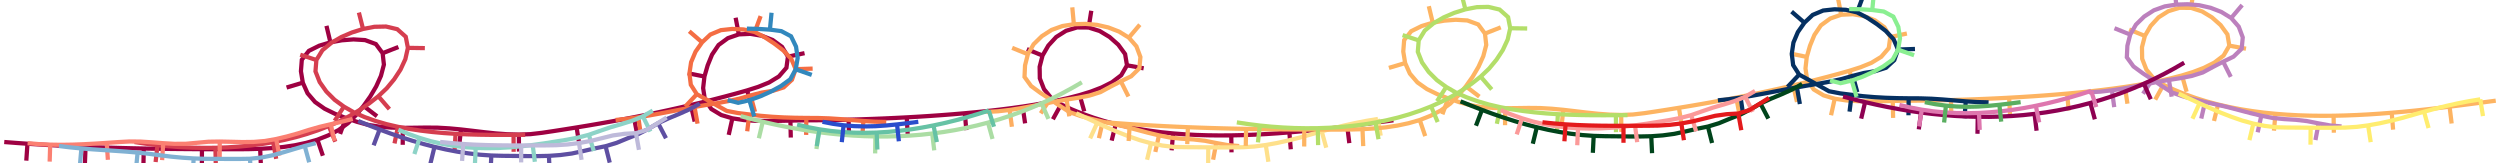 <svg viewBox = '-294.72 -19.238 589.44 38.476' xmlns = 'http://www.w3.org/2000/svg'>
<path stroke-width='1' fill='none' stroke='#9E0142' d='M -293.72 14.245 L -290.984 14.456 L -288.246 14.65 L -285.507 14.829 L -282.768 14.989 L -280.027 15.135 L -277.286 15.266 L -274.544 15.382 L -271.801 15.486 L -269.058 15.576 L -266.315 15.654 L -263.571 15.722 L -260.827 15.778 L -258.083 15.826 L -255.339 15.864 L -252.595 15.894 L -249.85 15.917 L -247.106 15.933 L -244.361 15.944 L -241.617 15.949 L -238.873 15.949 L -236.128 15.926 L -233.385 15.845 L -230.646 15.681 L -227.914 15.418 L -225.2 15.012 L -222.516 14.444 L -219.878 13.693 L -217.327 12.684 L -214.891 11.426 L -212.681 9.812 L -210.75 7.864 L -209.007 5.745 L -207.423 3.506 L -206.028 1.145 L -204.9 -1.353 L -204.204 -4 L -204.505 -6.696 L -206.102 -8.849 L -208.651 -9.785 L -211.385 -9.947 L -214.119 -9.738 L -216.818 -9.255 L -219.442 -8.466 L -221.894 -7.251 L -223.558 -5.154 L -223.769 -2.448 L -223.324 0.251 L -222.213 2.747 L -220.433 4.814 L -218.194 6.39 L -215.733 7.598 L -213.173 8.586 L -210.577 9.476 L -207.931 10.201 L -205.221 10.627 L -202.487 10.846 L -199.743 10.907 L -196.999 10.881 L -194.255 10.841 L -191.511 10.868 L -188.771 11.027 L -186.039 11.283 L -183.313 11.6 L -180.588 11.925 L -177.859 12.215 L -175.122 12.416 L -172.379 12.497 L -169.638 12.389 L -166.913 12.072 L -164.198 11.666 L -161.487 11.244 L -158.777 10.809 L -156.069 10.362 L -153.364 9.898 L -150.662 9.419 L -147.963 8.922 L -145.267 8.407 L -142.575 7.874 L -139.887 7.319 L -137.203 6.744 L -134.524 6.148 L -131.851 5.528 L -129.182 4.887 L -126.52 4.221 L -123.863 3.532 L -121.213 2.821 L -118.571 2.076 L -115.958 1.245 L -113.413 0.217 L -111.074 -1.212 L -109.298 -3.268 L -108.945 -5.889 L -110.337 -8.197 L -112.544 -9.809 L -115.093 -10.801 L -117.792 -11.258 L -120.523 -11.13 L -123.102 -10.238 L -125.301 -8.628 L -126.833 -6.369 L -127.871 -3.829 L -128.631 -1.194 L -128.938 1.525 L -128.531 4.218 L -127.003 6.472 L -124.664 7.881 L -122.04 8.662 L -119.328 9.069 L -116.59 9.248 L -113.846 9.286 L -111.102 9.255 L -108.358 9.194 L -105.614 9.139 L -102.87 9.123 L -100.125 9.093 L -97.381 9.045 L -94.638 8.979 L -91.894 8.899 L -89.152 8.805 L -86.409 8.695 L -83.668 8.57 L -80.927 8.429 L -78.187 8.272 L -75.448 8.098 L -72.71 7.906 L -69.974 7.694 L -67.24 7.46 L -64.507 7.204 L -61.777 6.921 L -59.05 6.611 L -56.328 6.268 L -53.609 5.888 L -50.898 5.467 L -48.194 4.996 L -45.501 4.467 L -42.823 3.867 L -40.167 3.179 L -37.545 2.369 L -34.983 1.387 L -32.535 0.155 L -30.361 -1.503 L -29.004 -3.842 L -29.451 -6.494 L -31.057 -8.698 L -33.104 -10.514 L -35.442 -11.926 L -38.045 -12.748 L -40.772 -12.77 L -43.383 -11.97 L -45.694 -10.514 L -47.546 -8.5 L -48.915 -6.133 L -49.599 -3.485 L -49.557 -0.758 L -48.569 1.783 L -46.842 3.895 L -44.539 5.378 L -42.054 6.543 L -39.516 7.585 L -36.93 8.505 L -34.311 9.324 L -31.659 10.027 L -28.983 10.639 L -26.289 11.159 L -23.578 11.589 L -20.857 11.945 L -18.127 12.221 L -15.39 12.43 L -12.65 12.579 L -9.907 12.664 L -7.163 12.697 L -4.418 12.682 L -1.675 12.617 L 1.068 12.511 L 3.808 12.368 L 6.547 12.187 L 9.283 11.974 L 12.017 11.735 L 14.748 11.467 L 17.477 11.177 L 20.204 10.868 L 22.929 10.54 L 25.652 10.2 L 28.375 9.849 L 31.095 9.49 L 33.816 9.128' /><line stroke-width='1' x1='-288.246' y1='14.65' x2='-288.518' y2='18.641' fill='none' stroke='#9E0142' />
<line stroke-width='1' x1='-274.544' y1='15.382' x2='-274.704' y2='19.379' fill='none' stroke='#9E0142' />
<line stroke-width='1' x1='-260.827' y1='15.778' x2='-260.903' y2='19.777' fill='none' stroke='#9E0142' />
<line stroke-width='1' x1='-247.106' y1='15.933' x2='-247.125' y2='19.933' fill='none' stroke='#9E0142' />
<line stroke-width='1' x1='-233.385' y1='15.845' x2='-233.207' y2='19.841' fill='none' stroke='#9E0142' />
<line stroke-width='1' x1='-219.878' y1='13.693' x2='-218.593' y2='17.481' fill='none' stroke='#9E0142' />
<line stroke-width='1' x1='-209.007' y1='5.745' x2='-205.828' y2='8.172' fill='none' stroke='#9E0142' />
<line stroke-width='1' x1='-204.505' y1='-6.696' x2='-200.783' y2='-8.159' fill='none' stroke='#9E0142' />
<line stroke-width='1' x1='-216.818' y1='-9.255' x2='-217.748' y2='-13.146' fill='none' stroke='#9E0142' />
<line stroke-width='1' x1='-223.324' y1='0.251' x2='-227.155' y2='1.4' fill='none' stroke='#9E0142' />
<line stroke-width='1' x1='-213.173' y1='8.586' x2='-214.541' y2='12.345' fill='none' stroke='#9E0142' />
<line stroke-width='1' x1='-199.743' y1='10.907' x2='-199.769' y2='14.907' fill='none' stroke='#9E0142' />
<line stroke-width='1' x1='-186.039' y1='11.283' x2='-186.457' y2='15.261' fill='none' stroke='#9E0142' />
<line stroke-width='1' x1='-172.379' y1='12.497' x2='-172.359' y2='16.497' fill='none' stroke='#9E0142' />
<line stroke-width='1' x1='-158.777' y1='10.809' x2='-158.134' y2='14.757' fill='none' stroke='#9E0142' />
<line stroke-width='1' x1='-145.267' y1='8.407' x2='-144.503' y2='12.333' fill='none' stroke='#9E0142' />
<line stroke-width='1' x1='-131.851' y1='5.528' x2='-130.932' y2='9.421' fill='none' stroke='#9E0142' />
<line stroke-width='1' x1='-118.571' y1='2.076' x2='-117.422' y2='5.907' fill='none' stroke='#9E0142' />
<line stroke-width='1' x1='-108.945' y1='-5.889' x2='-105.029' y2='-6.702' fill='none' stroke='#9E0142' />
<line stroke-width='1' x1='-120.523' y1='-11.13' x2='-121.278' y2='-15.058' fill='none' stroke='#9E0142' />
<line stroke-width='1' x1='-128.631' y1='-1.194' x2='-132.554' y2='-1.975' fill='none' stroke='#9E0142' />
<line stroke-width='1' x1='-122.04' y1='8.662' x2='-122.909' y2='12.566' fill='none' stroke='#9E0142' />
<line stroke-width='1' x1='-108.358' y1='9.194' x2='-108.273' y2='13.193' fill='none' stroke='#9E0142' />
<line stroke-width='1' x1='-94.638' y1='8.979' x2='-94.532' y2='12.978' fill='none' stroke='#9E0142' />
<line stroke-width='1' x1='-80.927' y1='8.429' x2='-80.71' y2='12.424' fill='none' stroke='#9E0142' />
<line stroke-width='1' x1='-67.24' y1='7.46' x2='-66.882' y2='11.444' fill='none' stroke='#9E0142' />
<line stroke-width='1' x1='-53.609' y1='5.888' x2='-53.026' y2='9.846' fill='none' stroke='#9E0142' />
<line stroke-width='1' x1='-40.167' y1='3.179' x2='-39.074' y2='7.027' fill='none' stroke='#9E0142' />
<line stroke-width='1' x1='-29.004' y1='-3.842' x2='-25.068' y2='-3.128' fill='none' stroke='#9E0142' />
<line stroke-width='1' x1='-38.045' y1='-12.748' x2='-37.42' y2='-16.699' fill='none' stroke='#9E0142' />
<line stroke-width='1' x1='-48.915' y1='-6.133' x2='-52.617' y2='-7.648' fill='none' stroke='#9E0142' />
<line stroke-width='1' x1='-44.539' y1='5.378' x2='-46.475' y2='8.879' fill='none' stroke='#9E0142' />
<line stroke-width='1' x1='-31.659' y1='10.027' x2='-32.617' y2='13.911' fill='none' stroke='#9E0142' />
<line stroke-width='1' x1='-18.127' y1='12.221' x2='-18.481' y2='16.206' fill='none' stroke='#9E0142' />
<line stroke-width='1' x1='-4.418' y1='12.682' x2='-4.36' y2='16.681' fill='none' stroke='#9E0142' />
<line stroke-width='1' x1='9.283' y1='11.974' x2='9.613' y2='15.961' fill='none' stroke='#9E0142' />
<line stroke-width='1' x1='22.929' y1='10.54' x2='23.416' y2='14.511' fill='none' stroke='#9E0142' />
<path stroke-width='1' fill='none' stroke='#D53E4F' d='M -263.013 14.245 L -260.306 14.65 L -257.59 14.99 L -254.866 15.254 L -252.136 15.451 L -249.402 15.579 L -246.666 15.629 L -243.929 15.609 L -241.194 15.513 L -238.463 15.331 L -235.739 15.071 L -233.024 14.725 L -230.324 14.278 L -227.641 13.739 L -224.98 13.101 L -222.351 12.341 L -219.756 11.471 L -217.204 10.482 L -214.712 9.352 L -212.281 8.096 L -209.931 6.695 L -207.677 5.144 L -205.522 3.457 L -203.538 1.576 L -201.793 -0.529 L -200.294 -2.816 L -199.146 -5.295 L -198.549 -7.953 L -199.056 -10.576 L -201.057 -12.355 L -203.707 -12.982 L -206.437 -12.924 L -209.122 -12.405 L -211.731 -11.584 L -214.244 -10.505 L -216.608 -9.136 L -218.708 -7.392 L -220.124 -5.087 L -220.341 -2.406 L -219.344 0.118 L -217.77 2.35 L -215.839 4.282 L -213.634 5.899 L -211.262 7.261 L -208.758 8.363 L -206.18 9.281 L -203.552 10.043 L -200.887 10.662 L -198.196 11.161 L -195.489 11.565 L -192.771 11.886 L -190.046 12.134 L -187.315 12.316 L -184.581 12.44 L -181.845 12.519 L -179.108 12.559 L -176.371 12.565 L -173.634 12.552 L -170.897 12.539' /><line stroke-width='1' x1='-257.59' y1='14.99' x2='-258.032' y2='18.965' fill='none' stroke='#D53E4F' />
<line stroke-width='1' x1='-243.929' y1='15.609' x2='-243.845' y2='19.608' fill='none' stroke='#D53E4F' />
<line stroke-width='1' x1='-230.324' y1='14.278' x2='-229.603' y2='18.213' fill='none' stroke='#D53E4F' />
<line stroke-width='1' x1='-217.204' y1='10.482' x2='-215.655' y2='14.17' fill='none' stroke='#D53E4F' />
<line stroke-width='1' x1='-205.522' y1='3.457' x2='-202.91' y2='6.487' fill='none' stroke='#D53E4F' />
<line stroke-width='1' x1='-198.549' y1='-7.953' x2='-194.55' y2='-7.893' fill='none' stroke='#D53E4F' />
<line stroke-width='1' x1='-209.122' y1='-12.405' x2='-210.104' y2='-16.283' fill='none' stroke='#D53E4F' />
<line stroke-width='1' x1='-220.124' y1='-5.087' x2='-223.926' y2='-6.33' fill='none' stroke='#D53E4F' />
<line stroke-width='1' x1='-213.634' y1='5.899' x2='-215.816' y2='9.251' fill='none' stroke='#D53E4F' />
<line stroke-width='1' x1='-200.887' y1='10.662' x2='-201.704' y2='14.578' fill='none' stroke='#D53E4F' />
<line stroke-width='1' x1='-187.315' y1='12.316' x2='-187.538' y2='16.309' fill='none' stroke='#D53E4F' />
<line stroke-width='1' x1='-173.634' y1='12.552' x2='-173.615' y2='16.552' fill='none' stroke='#D53E4F' />
<path stroke-width='1' fill='none' stroke='#F46D43' d='M -149.581 9.052 L -146.899 8.769 L -144.227 8.403 L -141.565 7.972 L -138.911 7.489 L -136.262 6.984 L -133.613 6.474 L -130.961 5.983 L -128.303 5.526 L -125.642 5.085 L -122.99 4.598 L -120.358 4.012 L -117.766 3.269 L -115.158 2.6 L -112.495 2.172 L -109.941 1.367 L -107.998 -0.433 L -107.117 -2.928 L -108.166 -5.366 L -110.011 -7.317 L -112.148 -8.957 L -114.398 -10.445 L -116.773 -11.695 L -119.394 -12.294 L -122.086 -12.417 L -124.76 -12.128 L -127.231 -11.096 L -129.188 -9.252 L -130.731 -7.048 L -131.777 -4.573 L -132.169 -1.916 L -131.844 0.74 L -130.426 2.97 L -128.069 4.274 L -125.725 5.596 L -123.381 6.907 L -120.737 7.41 L -118.061 7.744 L -115.383 8.065 L -112.695 8.292 L -110.003 8.444 L -107.307 8.53 L -104.61 8.569 L -101.913 8.582 L -99.218 8.67 L -96.527 8.848 L -93.839 9.069 L -91.15 9.286 L -88.459 9.452 L -85.763 9.525' /><line stroke-width='1' x1='-144.227' y1='8.403' x2='-143.636' y2='12.359' fill='none' stroke='#F46D43' />
<line stroke-width='1' x1='-130.961' y1='5.983' x2='-130.258' y2='9.921' fill='none' stroke='#F46D43' />
<line stroke-width='1' x1='-117.766' y1='3.269' x2='-116.717' y2='7.129' fill='none' stroke='#F46D43' />
<line stroke-width='1' x1='-107.117' y1='-2.928' x2='-103.119' y2='-3.062' fill='none' stroke='#F46D43' />
<line stroke-width='1' x1='-116.773' y1='-11.695' x2='-115.384' y2='-15.446' fill='none' stroke='#F46D43' />
<line stroke-width='1' x1='-129.188' y1='-9.252' x2='-132.213' y2='-11.869' fill='none' stroke='#F46D43' />
<line stroke-width='1' x1='-130.426' y1='2.97' x2='-133.167' y2='5.884' fill='none' stroke='#F46D43' />
<line stroke-width='1' x1='-118.061' y1='7.744' x2='-118.546' y2='11.715' fill='none' stroke='#F46D43' />
<line stroke-width='1' x1='-104.61' y1='8.569' x2='-104.649' y2='12.569' fill='none' stroke='#F46D43' />
<line stroke-width='1' x1='-91.15' y1='9.286' x2='-91.435' y2='13.276' fill='none' stroke='#F46D43' />
<path stroke-width='1' fill='none' stroke='#FDAE61' d='M -62.113 7.161 L -59.388 6.996 L -56.676 6.686 L -53.979 6.264 L -51.295 5.762 L -48.617 5.232 L -45.937 4.71 L -43.247 4.243 L -40.55 3.821 L -37.87 3.3 L -35.27 2.483 L -32.88 1.188 L -30.456 -0.064 L -28.006 -1.256 L -26.087 -3.129 L -25.837 -5.789 L -26.785 -8.323 L -28.564 -10.365 L -30.882 -11.793 L -33.424 -12.772 L -36.084 -13.377 L -38.802 -13.608 L -41.528 -13.526 L -44.221 -13.101 L -46.783 -12.185 L -49.071 -10.71 L -51.019 -8.808 L -52.372 -6.45 L -53.041 -3.82 L -53.165 -1.099 L -51.606 1.051 L -49.406 2.666 L -47.122 4.16 L -44.872 5.704 L -42.577 7.176 L -40.012 8.088 L -37.377 8.801 L -34.724 9.445 L -32.057 10.03 L -29.397 10.647 L -26.756 11.336 L -24.117 12.036 L -21.463 12.678 L -18.785 13.205 L -16.069 13.474 L -13.344 13.639 L -10.633 13.954 L -7.954 14.481 L -5.269 14.97 L -2.55 15.198' /><line stroke-width='1' x1='-56.676' y1='6.686' x2='-56.14' y2='10.649' fill='none' stroke='#FDAE61' />
<line stroke-width='1' x1='-43.247' y1='4.243' x2='-42.596' y2='8.189' fill='none' stroke='#FDAE61' />
<line stroke-width='1' x1='-30.456' y1='-0.064' x2='-28.663' y2='3.512' fill='none' stroke='#FDAE61' />
<line stroke-width='1' x1='-28.564' y1='-10.365' x2='-25.978' y2='-13.416' fill='none' stroke='#FDAE61' />
<line stroke-width='1' x1='-41.528' y1='-13.526' x2='-41.901' y2='-17.508' fill='none' stroke='#FDAE61' />
<line stroke-width='1' x1='-52.372' y1='-6.45' x2='-56.079' y2='-7.952' fill='none' stroke='#FDAE61' />
<line stroke-width='1' x1='-47.122' y1='4.16' x2='-49.349' y2='7.483' fill='none' stroke='#FDAE61' />
<line stroke-width='1' x1='-34.724' y1='9.445' x2='-35.624' y2='13.342' fill='none' stroke='#FDAE61' />
<line stroke-width='1' x1='-21.463' y1='12.678' x2='-22.32' y2='16.585' fill='none' stroke='#FDAE61' />
<line stroke-width='1' x1='-7.954' y1='14.481' x2='-8.698' y2='18.411' fill='none' stroke='#FDAE61' />
<path stroke-width='1' fill='none' stroke='#FEE08B' d='M -40.966 7.48 L -38.496 8.613 L -36.03 9.753 L -33.556 10.875 L -31.058 11.941 L -28.528 12.931 L -25.96 13.817 L -23.341 14.536 L -20.679 15.074 L -17.983 15.398 L -15.267 15.461 L -12.55 15.477 L -9.834 15.502 L -7.117 15.517 L -4.4 15.512 L -1.684 15.474 L 1.026 15.305 L 3.72 14.953 L 6.393 14.473 L 9.045 13.883 L 11.678 13.216 L 14.292 12.476 L 16.905 11.73 L 19.527 11.022 L 22.163 10.361 L 24.814 9.771 L 27.48 9.25 L 30.161 8.812' /><line stroke-width='1' x1='-36.03' y1='9.753' x2='-37.696' y2='13.389' fill='none' stroke='#FEE08B' />
<line stroke-width='1' x1='-23.341' y1='14.536' x2='-24.267' y2='18.427' fill='none' stroke='#FEE08B' />
<line stroke-width='1' x1='-9.834' y1='15.502' x2='-9.863' y2='19.501' fill='none' stroke='#FEE08B' />
<line stroke-width='1' x1='3.72' y1='14.953' x2='4.332' y2='18.906' fill='none' stroke='#FEE08B' />
<line stroke-width='1' x1='16.905' y1='11.73' x2='17.975' y2='15.584' fill='none' stroke='#FEE08B' />
<line stroke-width='1' x1='30.161' y1='8.812' x2='30.807' y2='12.759' fill='none' stroke='#FEE08B' />
<path stroke-width='1' fill='none' stroke='#ABDDA4' d='M -120.08 8.145 L -117.485 8.831 L -114.879 9.472 L -112.263 10.069 L -109.635 10.613 L -106.996 11.104 L -104.349 11.544 L -101.693 11.929 L -99.029 12.252 L -96.358 12.517 L -93.683 12.724 L -91.002 12.859 L -88.32 12.933 L -85.636 12.941 L -82.953 12.873 L -80.273 12.738 L -77.597 12.53 L -74.929 12.243 L -72.27 11.885 L -69.622 11.448 L -66.989 10.931 L -64.371 10.34 L -61.773 9.667 L -59.197 8.914 L -56.644 8.088 L -54.119 7.18 L -51.623 6.194 L -49.156 5.136 L -46.724 4.002 L -44.329 2.792 L -41.968 1.515 L -39.645 0.173' /><line stroke-width='1' x1='-114.879' y1='9.472' x2='-115.802' y2='13.365' fill='none' stroke='#ABDDA4' />
<line stroke-width='1' x1='-101.693' y1='11.929' x2='-102.22' y2='15.894' fill='none' stroke='#ABDDA4' />
<line stroke-width='1' x1='-88.32' y1='12.933' x2='-88.381' y2='16.933' fill='none' stroke='#ABDDA4' />
<line stroke-width='1' x1='-74.929' y1='12.243' x2='-74.448' y2='16.214' fill='none' stroke='#ABDDA4' />
<line stroke-width='1' x1='-61.773' y1='9.667' x2='-60.71' y2='13.523' fill='none' stroke='#ABDDA4' />
<line stroke-width='1' x1='-49.156' y1='5.136' x2='-47.523' y2='8.788' fill='none' stroke='#ABDDA4' />
<path stroke-width='1' fill='none' stroke='#66C2A5' d='M -106.784 10.14 L -104.152 10.758 L -101.496 11.257 L -98.82 11.639 L -96.129 11.898 L -93.43 12.041 L -90.728 12.082 L -88.025 12.02 L -85.327 11.854 L -82.636 11.599 L -79.954 11.262 L -77.284 10.836 L -74.628 10.334 L -71.986 9.762 L -69.36 9.12 L -66.752 8.41 L -64.16 7.642 L -61.585 6.819' /><line stroke-width='1' x1='-101.496' y1='11.257' x2='-102.148' y2='15.203' fill='none' stroke='#66C2A5' />
<line stroke-width='1' x1='-88.025' y1='12.02' x2='-87.856' y2='16.017' fill='none' stroke='#66C2A5' />
<line stroke-width='1' x1='-74.628' y1='10.334' x2='-73.834' y2='14.254' fill='none' stroke='#66C2A5' />
<line stroke-width='1' x1='-61.585' y1='6.819' x2='-60.367' y2='10.629' fill='none' stroke='#66C2A5' />
<path stroke-width='1' fill='none' stroke='#294dcc' d='M -100.8 9.475 L -98.321 9.957 L -95.819 10.3 L -93.302 10.503 L -90.778 10.572 L -88.253 10.511 L -85.733 10.342 L -83.219 10.097 L -80.711 9.802 L -78.207 9.476' /><line stroke-width='1' x1='-95.819' y1='10.3' x2='-96.252' y2='14.276' fill='none' stroke='#294dcc' />
<line stroke-width='1' x1='-83.219' y1='10.097' x2='-82.792' y2='14.075' fill='none' stroke='#294dcc' />
<path stroke-width='1' fill='none' stroke='#3288BD' d='M -123.152 4.366 L -120.674 5.004 L -118.026 4.384 L -115.463 3.471 L -112.978 2.359 L -110.593 1.049 L -108.393 -0.547 L -107.106 -2.897 L -106.649 -5.57 L -107.037 -8.247 L -108.216 -10.685 L -110.494 -11.895 L -113.192 -12.251 L -115.91 -12.422 L -118.633 -12.485' /><line stroke-width='1' x1='-118.026' y1='4.384' x2='-116.898' y2='8.221' fill='none' stroke='#3288BD' />
<line stroke-width='1' x1='-107.106' y1='-2.897' x2='-103.329' y2='-1.581' fill='none' stroke='#3288BD' />
<line stroke-width='1' x1='-113.192' y1='-12.251' x2='-112.805' y2='-16.232' fill='none' stroke='#3288BD' />
<path stroke-width='1' fill='none' stroke='#5E4FA2' d='M -210.261 9.292 L -207.744 10.311 L -205.213 11.295 L -202.665 12.236 L -200.098 13.12 L -197.511 13.947 L -194.905 14.709 L -192.277 15.392 L -189.63 15.998 L -186.963 16.51 L -184.279 16.921 L -181.582 17.235 L -178.873 17.426 L -176.159 17.502 L -173.443 17.528 L -170.728 17.563 L -168.013 17.571 L -165.298 17.511 L -162.59 17.314 L -159.899 16.956 L -157.244 16.389 L -154.6 15.772 L -151.939 15.232 L -149.344 14.445 L -146.834 13.41 L -144.307 12.414 L -141.894 11.176 L -139.551 9.808 L -137.09 8.664 L -134.581 7.623 L -132.104 6.512 L -129.735 5.188' /><line stroke-width='1' x1='-205.213' y1='11.295' x2='-206.63' y2='15.036' fill='none' stroke='#5E4FA2' />
<line stroke-width='1' x1='-192.277' y1='15.392' x2='-193.226' y2='19.278' fill='none' stroke='#5E4FA2' />
<line stroke-width='1' x1='-178.873' y1='17.426' x2='-179.07' y2='21.421' fill='none' stroke='#5E4FA2' />
<line stroke-width='1' x1='-165.298' y1='17.511' x2='-165.108' y2='21.506' fill='none' stroke='#5E4FA2' />
<line stroke-width='1' x1='-151.939' y1='15.232' x2='-150.96' y2='19.11' fill='none' stroke='#5E4FA2' />
<line stroke-width='1' x1='-139.551' y1='9.808' x2='-137.697' y2='13.353' fill='none' stroke='#5E4FA2' />
<path stroke-width='1' fill='none' stroke='#8DD3C7' d='M -200.81 11.346 L -198.322 12.379 L -195.784 13.279 L -193.2 14.043 L -190.578 14.658 L -187.924 15.12 L -185.25 15.448 L -182.563 15.639 L -179.87 15.699 L -177.177 15.652 L -174.487 15.502 L -171.804 15.259 L -169.128 14.945 L -166.46 14.57 L -163.799 14.148 L -161.139 13.717 L -158.492 13.218 L -155.886 12.539 L -153.344 11.648 L -150.796 10.776 L -148.208 10.026 L -145.638 9.221 L -143.149 8.196 L -140.829 6.833' /><line stroke-width='1' x1='-195.784' y1='13.279' x2='-197.019' y2='17.083' fill='none' stroke='#8DD3C7' />
<line stroke-width='1' x1='-182.563' y1='15.639' x2='-182.75' y2='19.635' fill='none' stroke='#8DD3C7' />
<line stroke-width='1' x1='-169.128' y1='14.945' x2='-168.616' y2='18.912' fill='none' stroke='#8DD3C7' />
<line stroke-width='1' x1='-155.886' y1='12.539' x2='-154.719' y2='16.364' fill='none' stroke='#8DD3C7' />
<line stroke-width='1' x1='-143.149' y1='8.196' x2='-141.37' y2='11.778' fill='none' stroke='#8DD3C7' />
<path stroke-width='1' fill='none' stroke='#BEBADA' d='M -190.949 14.222 L -188.23 14.501 L -185.505 14.714 L -182.776 14.868 L -180.044 14.965 L -177.311 15.024 L -174.578 15.051 L -171.844 15.056 L -169.111 15.051 L -166.377 15.044 L -163.645 14.998 L -160.917 14.825 L -158.205 14.494 L -155.516 14.002 L -152.862 13.353 L -150.211 12.692 L -147.506 12.314 L -144.778 12.153 L -142.182 11.359 L -139.858 9.926 L -137.543 8.474' /><line stroke-width='1' x1='-185.505' y1='14.714' x2='-185.773' y2='18.705' fill='none' stroke='#BEBADA' />
<line stroke-width='1' x1='-171.844' y1='15.056' x2='-171.844' y2='19.056' fill='none' stroke='#BEBADA' />
<line stroke-width='1' x1='-158.205' y1='14.494' x2='-157.602' y2='18.448' fill='none' stroke='#BEBADA' />
<line stroke-width='1' x1='-144.778' y1='12.153' x2='-144.07' y2='16.09' fill='none' stroke='#BEBADA' />
<path stroke-width='1' fill='none' stroke='#FB8072' d='M -288.212 14.517 L -285.552 14.741 L -282.886 14.867 L -280.217 14.907 L -277.548 14.864 L -274.881 14.762 L -272.216 14.619 L -269.552 14.448 L -266.889 14.265 L -264.224 14.121 L -261.556 14.148 L -258.892 14.318 L -256.23 14.522 L -253.566 14.674 L -250.898 14.659 L -248.24 14.423 L -245.583 14.18 L -242.914 14.136 L -240.246 14.192 L -237.577 14.258 L -234.909 14.225 L -232.25 14.003 L -229.623 13.54 L -227.027 12.924 L -224.455 12.208 L -221.913 11.397 L -219.346 10.666 L -216.747 10.056 L -214.145 9.462 L -211.559 8.803' /><line stroke-width='1' x1='-282.886' y1='14.867' x2='-283.01' y2='18.865' fill='none' stroke='#FB8072' />
<line stroke-width='1' x1='-269.552' y1='14.448' x2='-269.287' y2='18.439' fill='none' stroke='#FB8072' />
<line stroke-width='1' x1='-256.23' y1='14.522' x2='-256.497' y2='18.513' fill='none' stroke='#FB8072' />
<line stroke-width='1' x1='-242.914' y1='14.136' x2='-242.924' y2='18.136' fill='none' stroke='#FB8072' />
<line stroke-width='1' x1='-229.623' y1='13.54' x2='-228.814' y2='17.458' fill='none' stroke='#FB8072' />
<line stroke-width='1' x1='-216.747' y1='10.056' x2='-215.845' y2='13.953' fill='none' stroke='#FB8072' />
<path stroke-width='1' fill='none' stroke='#80B1D3' d='M -280.814 15.189 L -278.176 15.509 L -275.53 15.764 L -272.881 15.973 L -270.229 16.152 L -267.577 16.325 L -264.926 16.512 L -262.277 16.736 L -259.635 17.02 L -257 17.367 L -254.363 17.695 L -251.717 17.943 L -249.065 18.115 L -246.409 18.206 L -243.751 18.22 L -241.093 18.234 L -238.435 18.238 L -235.779 18.191 L -233.138 17.917 L -230.534 17.389 L -227.969 16.694 L -225.425 15.924 L -222.876 15.173 L -220.301 14.519' /><line stroke-width='1' x1='-275.53' y1='15.764' x2='-275.879' y2='19.749' fill='none' stroke='#80B1D3' />
<line stroke-width='1' x1='-262.277' y1='16.736' x2='-262.659' y2='20.718' fill='none' stroke='#80B1D3' />
<line stroke-width='1' x1='-249.065' y1='18.115' x2='-249.262' y2='22.11' fill='none' stroke='#80B1D3' />
<line stroke-width='1' x1='-235.779' y1='18.191' x2='-235.537' y2='22.184' fill='none' stroke='#80B1D3' />
<line stroke-width='1' x1='-222.876' y1='15.173' x2='-221.818' y2='19.03' fill='none' stroke='#80B1D3' />
<path stroke-width='1' fill='none' stroke='#FDB462' d='M -33.815 9.616 L -31.078 9.826 L -28.341 10.021 L -25.602 10.199 L -22.863 10.36 L -20.122 10.506 L -17.381 10.636 L -14.639 10.753 L -11.896 10.857 L -9.153 10.946 L -6.41 11.025 L -3.666 11.092 L -0.922 11.149 L 1.822 11.196 L 4.566 11.235 L 7.31 11.264 L 10.055 11.288 L 12.799 11.304 L 15.543 11.314 L 18.288 11.32 L 21.032 11.32 L 23.777 11.296 L 26.52 11.215 L 29.259 11.052 L 31.991 10.789 L 34.704 10.383 L 37.389 9.814 L 40.027 9.063 L 42.578 8.054 L 45.014 6.796 L 47.224 5.182 L 49.155 3.234 L 50.898 1.115 L 52.482 -1.124 L 53.877 -3.485 L 55.005 -5.983 L 55.7 -8.63 L 55.399 -11.325 L 53.803 -13.479 L 51.254 -14.414 L 48.52 -14.577 L 45.785 -14.368 L 43.087 -13.885 L 40.463 -13.095 L 38.011 -11.88 L 36.347 -9.783 L 36.135 -7.078 L 36.581 -4.378 L 37.692 -1.883 L 39.471 0.184 L 41.711 1.761 L 44.172 2.969 L 46.732 3.956 L 49.328 4.846 L 51.973 5.571 L 54.683 5.997 L 57.418 6.217 L 60.161 6.278 L 62.906 6.252 L 65.65 6.211 L 68.394 6.238 L 71.133 6.397 L 73.866 6.653 L 76.592 6.971 L 79.317 7.295 L 82.046 7.585 L 84.783 7.787 L 87.525 7.867 L 90.267 7.76 L 92.992 7.443 L 95.706 7.036 L 98.418 6.614 L 101.128 6.18 L 103.836 5.733 L 106.54 5.268 L 109.243 4.789 L 111.942 4.293 L 114.638 3.777 L 117.33 3.244 L 120.018 2.689 L 122.701 2.114 L 125.38 1.518 L 128.054 0.899 L 130.722 0.258 L 133.385 -0.408 L 136.041 -1.097 L 138.692 -1.808 L 141.333 -2.553 L 143.947 -3.384 L 146.492 -4.412 L 148.831 -5.841 L 150.607 -7.897 L 150.96 -10.518 L 149.568 -12.826 L 147.362 -14.438 L 144.812 -15.43 L 142.114 -15.888 L 139.383 -15.759 L 136.803 -14.868 L 134.604 -13.258 L 133.073 -10.998 L 132.034 -8.459 L 131.274 -5.824 L 130.967 -3.105 L 131.374 -0.412 L 132.901 1.842 L 135.241 3.251 L 137.864 4.032 L 140.576 4.439 L 143.314 4.618 L 146.058 4.657 L 148.802 4.626 L 151.546 4.565 L 154.29 4.51 L 157.035 4.494 L 159.779 4.464 L 162.523 4.416 L 165.267 4.35 L 168.01 4.27 L 170.753 4.176 L 173.495 4.066 L 176.237 3.941 L 178.977 3.8 L 181.717 3.643 L 184.456 3.469 L 187.194 3.277 L 189.93 3.064 L 192.665 2.831 L 195.397 2.574 L 198.127 2.292 L 200.854 1.981 L 203.577 1.638 L 206.295 1.259 L 209.007 0.838 L 211.71 0.367 L 214.403 -0.162 L 217.081 -0.762 L 219.738 -1.45 L 222.359 -2.261 L 224.921 -3.243 L 227.37 -4.474 L 229.543 -6.131 L 230.901 -8.47 L 230.454 -11.123 L 228.848 -13.327 L 226.802 -15.143 L 224.463 -16.555 L 221.86 -17.378 L 219.134 -17.4 L 216.523 -16.6 L 214.212 -15.143 L 212.359 -13.13 L 210.99 -10.763 L 210.307 -8.116 L 210.347 -5.388 L 211.335 -2.847 L 213.062 -0.735 L 215.366 0.749 L 217.85 1.913 L 220.388 2.956 L 222.974 3.875 L 225.593 4.694 L 228.246 5.398 L 230.921 6.009 L 233.615 6.529 L 236.326 6.959 L 239.047 7.315 L 241.777 7.592 L 244.514 7.801 L 247.254 7.95 L 249.997 8.035 L 252.741 8.067 L 255.486 8.052 L 258.229 7.987 L 260.972 7.881 L 263.712 7.738 L 266.451 7.557 L 269.187 7.345 L 271.921 7.105 L 274.652 6.838 L 277.381 6.547 L 280.108 6.239 L 282.833 5.911 L 285.557 5.571 L 288.278 5.22 L 290.999 4.861 L 293.72 4.499' /><line stroke-width='1' x1='-28.341' y1='10.021' x2='-28.613' y2='14.012' fill='none' stroke='#FDB462' />
<line stroke-width='1' x1='-14.639' y1='10.753' x2='-14.799' y2='14.75' fill='none' stroke='#FDB462' />
<line stroke-width='1' x1='-0.922' y1='11.149' x2='-0.998' y2='15.148' fill='none' stroke='#FDB462' />
<line stroke-width='1' x1='12.799' y1='11.304' x2='12.78' y2='15.304' fill='none' stroke='#FDB462' />
<line stroke-width='1' x1='26.52' y1='11.215' x2='26.698' y2='15.211' fill='none' stroke='#FDB462' />
<line stroke-width='1' x1='40.027' y1='9.063' x2='41.312' y2='12.851' fill='none' stroke='#FDB462' />
<line stroke-width='1' x1='50.898' y1='1.115' x2='54.077' y2='3.542' fill='none' stroke='#FDB462' />
<line stroke-width='1' x1='55.399' y1='-11.325' x2='59.122' y2='-12.789' fill='none' stroke='#FDB462' />
<line stroke-width='1' x1='43.087' y1='-13.885' x2='42.157' y2='-17.775' fill='none' stroke='#FDB462' />
<line stroke-width='1' x1='36.581' y1='-4.378' x2='32.749' y2='-3.23' fill='none' stroke='#FDB462' />
<line stroke-width='1' x1='46.732' y1='3.956' x2='45.363' y2='7.715' fill='none' stroke='#FDB462' />
<line stroke-width='1' x1='60.161' y1='6.278' x2='60.136' y2='10.278' fill='none' stroke='#FDB462' />
<line stroke-width='1' x1='73.866' y1='6.653' x2='73.448' y2='10.631' fill='none' stroke='#FDB462' />
<line stroke-width='1' x1='87.525' y1='7.867' x2='87.545' y2='11.867' fill='none' stroke='#FDB462' />
<line stroke-width='1' x1='101.128' y1='6.18' x2='101.77' y2='10.128' fill='none' stroke='#FDB462' />
<line stroke-width='1' x1='114.638' y1='3.777' x2='115.402' y2='7.704' fill='none' stroke='#FDB462' />
<line stroke-width='1' x1='128.054' y1='0.899' x2='128.972' y2='4.792' fill='none' stroke='#FDB462' />
<line stroke-width='1' x1='141.333' y1='-2.553' x2='142.482' y2='1.278' fill='none' stroke='#FDB462' />
<line stroke-width='1' x1='150.96' y1='-10.518' x2='154.877' y2='-11.33' fill='none' stroke='#FDB462' />
<line stroke-width='1' x1='139.383' y1='-15.759' x2='138.628' y2='-19.687' fill='none' stroke='#FDB462' />
<line stroke-width='1' x1='131.274' y1='-5.824' x2='127.351' y2='-6.606' fill='none' stroke='#FDB462' />
<line stroke-width='1' x1='137.864' y1='4.032' x2='136.995' y2='7.937' fill='none' stroke='#FDB462' />
<line stroke-width='1' x1='151.546' y1='4.565' x2='151.631' y2='8.564' fill='none' stroke='#FDB462' />
<line stroke-width='1' x1='165.267' y1='4.35' x2='165.373' y2='8.348' fill='none' stroke='#FDB462' />
<line stroke-width='1' x1='178.977' y1='3.8' x2='179.194' y2='7.794' fill='none' stroke='#FDB462' />
<line stroke-width='1' x1='192.665' y1='2.831' x2='193.022' y2='6.815' fill='none' stroke='#FDB462' />
<line stroke-width='1' x1='206.295' y1='1.259' x2='206.878' y2='5.216' fill='none' stroke='#FDB462' />
<line stroke-width='1' x1='219.738' y1='-1.45' x2='220.83' y2='2.398' fill='none' stroke='#FDB462' />
<line stroke-width='1' x1='230.901' y1='-8.47' x2='234.836' y2='-7.756' fill='none' stroke='#FDB462' />
<line stroke-width='1' x1='221.86' y1='-17.378' x2='222.486' y2='-21.328' fill='none' stroke='#FDB462' />
<line stroke-width='1' x1='210.99' y1='-10.763' x2='207.288' y2='-12.278' fill='none' stroke='#FDB462' />
<line stroke-width='1' x1='215.366' y1='0.749' x2='213.429' y2='4.249' fill='none' stroke='#FDB462' />
<line stroke-width='1' x1='228.246' y1='5.398' x2='227.287' y2='9.281' fill='none' stroke='#FDB462' />
<line stroke-width='1' x1='241.777' y1='7.592' x2='241.423' y2='11.576' fill='none' stroke='#FDB462' />
<line stroke-width='1' x1='255.486' y1='8.052' x2='255.544' y2='12.052' fill='none' stroke='#FDB462' />
<line stroke-width='1' x1='269.187' y1='7.345' x2='269.517' y2='11.331' fill='none' stroke='#FDB462' />
<line stroke-width='1' x1='282.833' y1='5.911' x2='283.32' y2='9.881' fill='none' stroke='#FDB462' />
<path stroke-width='1' fill='none' stroke='#B3DE69' d='M -3.108 9.616 L -0.401 10.02 L 2.315 10.361 L 5.039 10.625 L 7.768 10.822 L 10.502 10.95 L 13.239 10.999 L 15.975 10.979 L 18.711 10.884 L 21.441 10.702 L 24.166 10.441 L 26.881 10.096 L 29.581 9.649 L 32.264 9.109 L 34.925 8.471 L 37.554 7.711 L 40.149 6.842 L 42.7 5.853 L 45.193 4.723 L 47.624 3.467 L 49.974 2.065 L 52.228 0.515 L 54.383 -1.172 L 56.367 -3.054 L 58.111 -5.159 L 59.611 -7.446 L 60.759 -9.925 L 61.355 -12.582 L 60.848 -15.205 L 58.847 -16.985 L 56.197 -17.612 L 53.467 -17.553 L 50.782 -17.035 L 48.173 -16.213 L 45.66 -15.134 L 43.296 -13.765 L 41.197 -12.021 L 39.78 -9.716 L 39.563 -7.035 L 40.561 -4.511 L 42.135 -2.279 L 44.066 -0.347 L 46.271 1.27 L 48.643 2.632 L 51.147 3.733 L 53.724 4.652 L 56.353 5.414 L 59.018 6.033 L 61.709 6.532 L 64.416 6.935 L 67.134 7.256 L 69.859 7.505 L 72.59 7.686 L 75.324 7.811 L 78.06 7.89 L 80.797 7.93 L 83.534 7.936 L 86.271 7.923 L 89.008 7.91' /><line stroke-width='1' x1='2.315' y1='10.361' x2='1.873' y2='14.336' fill='none' stroke='#B3DE69' />
<line stroke-width='1' x1='15.975' y1='10.979' x2='16.06' y2='14.979' fill='none' stroke='#B3DE69' />
<line stroke-width='1' x1='29.581' y1='9.649' x2='30.302' y2='13.583' fill='none' stroke='#B3DE69' />
<line stroke-width='1' x1='42.7' y1='5.853' x2='44.25' y2='9.541' fill='none' stroke='#B3DE69' />
<line stroke-width='1' x1='54.383' y1='-1.172' x2='56.995' y2='1.857' fill='none' stroke='#B3DE69' />
<line stroke-width='1' x1='61.355' y1='-12.582' x2='65.355' y2='-12.523' fill='none' stroke='#B3DE69' />
<line stroke-width='1' x1='50.782' y1='-17.035' x2='49.8' y2='-20.913' fill='none' stroke='#B3DE69' />
<line stroke-width='1' x1='39.78' y1='-9.716' x2='35.978' y2='-10.959' fill='none' stroke='#B3DE69' />
<line stroke-width='1' x1='46.271' y1='1.27' x2='44.089' y2='4.622' fill='none' stroke='#B3DE69' />
<line stroke-width='1' x1='59.018' y1='6.033' x2='58.201' y2='9.949' fill='none' stroke='#B3DE69' />
<line stroke-width='1' x1='72.59' y1='7.686' x2='72.367' y2='11.68' fill='none' stroke='#B3DE69' />
<line stroke-width='1' x1='86.271' y1='7.923' x2='86.29' y2='11.923' fill='none' stroke='#B3DE69' />
<path stroke-width='1' fill='none' stroke='#053061' d='M 110.324 4.423 L 113.006 4.14 L 115.678 3.774 L 118.34 3.343 L 120.994 2.86 L 123.643 2.355 L 126.292 1.845 L 128.944 1.354 L 131.602 0.897 L 134.262 0.456 L 136.915 -0.032 L 139.547 -0.617 L 142.139 -1.361 L 144.747 -2.03 L 147.41 -2.458 L 149.963 -3.263 L 151.906 -5.062 L 152.788 -7.558 L 151.739 -9.995 L 149.894 -11.946 L 147.756 -13.586 L 145.507 -15.075 L 143.131 -16.324 L 140.51 -16.924 L 137.819 -17.046 L 135.144 -16.757 L 132.673 -15.725 L 130.717 -13.882 L 129.174 -11.677 L 128.128 -9.202 L 127.736 -6.545 L 128.061 -3.889 L 129.479 -1.659 L 131.836 -0.355 L 134.181 0.967 L 136.524 2.278 L 139.169 2.781 L 141.845 3.115 L 144.522 3.436 L 147.21 3.663 L 149.902 3.815 L 152.598 3.9 L 155.295 3.94 L 157.992 3.953 L 160.687 4.041 L 163.378 4.218 L 166.066 4.439 L 168.755 4.656 L 171.446 4.822 L 174.142 4.896' /><line stroke-width='1' x1='115.678' y1='3.774' x2='116.269' y2='7.73' fill='none' stroke='#053061' />
<line stroke-width='1' x1='128.944' y1='1.354' x2='129.647' y2='5.291' fill='none' stroke='#053061' />
<line stroke-width='1' x1='142.139' y1='-1.361' x2='143.187' y2='2.5' fill='none' stroke='#053061' />
<line stroke-width='1' x1='152.788' y1='-7.558' x2='156.785' y2='-7.692' fill='none' stroke='#053061' />
<line stroke-width='1' x1='143.131' y1='-16.324' x2='144.52' y2='-20.076' fill='none' stroke='#053061' />
<line stroke-width='1' x1='130.717' y1='-13.882' x2='127.691' y2='-16.498' fill='none' stroke='#053061' />
<line stroke-width='1' x1='129.479' y1='-1.659' x2='126.739' y2='1.255' fill='none' stroke='#053061' />
<line stroke-width='1' x1='141.845' y1='3.115' x2='141.359' y2='7.085' fill='none' stroke='#053061' />
<line stroke-width='1' x1='155.295' y1='3.94' x2='155.256' y2='7.939' fill='none' stroke='#053061' />
<line stroke-width='1' x1='168.755' y1='4.656' x2='168.471' y2='8.646' fill='none' stroke='#053061' />
<path stroke-width='1' fill='none' stroke='#BC80BD' d='M 197.792 2.532 L 200.517 2.366 L 203.229 2.056 L 205.926 1.635 L 208.61 1.133 L 211.288 0.602 L 213.968 0.08 L 216.658 -0.387 L 219.356 -0.808 L 222.035 -1.329 L 224.635 -2.147 L 227.026 -3.442 L 229.449 -4.694 L 231.899 -5.886 L 233.818 -7.759 L 234.068 -10.419 L 233.12 -12.952 L 231.34 -14.995 L 229.023 -16.422 L 226.48 -17.402 L 223.821 -18.006 L 221.102 -18.238 L 218.376 -18.155 L 215.683 -17.731 L 213.122 -16.814 L 210.834 -15.339 L 208.885 -13.437 L 207.532 -11.079 L 206.863 -8.45 L 206.739 -5.728 L 208.299 -3.579 L 210.499 -1.963 L 212.782 -0.469 L 215.033 1.075 L 217.328 2.546 L 219.893 3.458 L 222.528 4.172 L 225.181 4.816 L 227.848 5.401 L 230.507 6.017 L 233.149 6.707 L 235.788 7.407 L 238.442 8.049 L 241.12 8.575 L 243.836 8.844 L 246.561 9.009 L 249.272 9.325 L 251.951 9.852 L 254.636 10.34 L 257.355 10.569' /><line stroke-width='1' x1='203.229' y1='2.056' x2='203.765' y2='6.02' fill='none' stroke='#BC80BD' />
<line stroke-width='1' x1='216.658' y1='-0.387' x2='217.309' y2='3.56' fill='none' stroke='#BC80BD' />
<line stroke-width='1' x1='229.449' y1='-4.694' x2='231.242' y2='-1.118' fill='none' stroke='#BC80BD' />
<line stroke-width='1' x1='231.34' y1='-14.995' x2='233.927' y2='-18.046' fill='none' stroke='#BC80BD' />
<line stroke-width='1' x1='218.376' y1='-18.155' x2='218.003' y2='-22.137' fill='none' stroke='#BC80BD' />
<line stroke-width='1' x1='207.532' y1='-11.079' x2='203.825' y2='-12.582' fill='none' stroke='#BC80BD' />
<line stroke-width='1' x1='212.782' y1='-0.469' x2='210.556' y2='2.854' fill='none' stroke='#BC80BD' />
<line stroke-width='1' x1='225.181' y1='4.816' x2='224.281' y2='8.713' fill='none' stroke='#BC80BD' />
<line stroke-width='1' x1='238.442' y1='8.049' x2='237.585' y2='11.956' fill='none' stroke='#BC80BD' />
<line stroke-width='1' x1='251.951' y1='9.852' x2='251.207' y2='13.782' fill='none' stroke='#BC80BD' />
<path stroke-width='1' fill='none' stroke='#FFED6F' d='M 218.939 2.851 L 221.409 3.983 L 223.875 5.123 L 226.349 6.245 L 228.847 7.312 L 231.377 8.302 L 233.945 9.187 L 236.564 9.906 L 239.226 10.444 L 241.922 10.769 L 244.637 10.832 L 247.354 10.848 L 250.071 10.872 L 252.787 10.888 L 255.504 10.883 L 258.22 10.845 L 260.931 10.675 L 263.624 10.324 L 266.298 9.844 L 268.949 9.254 L 271.583 8.587 L 274.197 7.847 L 276.809 7.101 L 279.432 6.393 L 282.067 5.732 L 284.718 5.141 L 287.384 4.621 L 290.065 4.182' /><line stroke-width='1' x1='223.875' y1='5.123' x2='222.209' y2='8.76' fill='none' stroke='#FFED6F' />
<line stroke-width='1' x1='236.564' y1='9.906' x2='235.638' y2='13.798' fill='none' stroke='#FFED6F' />
<line stroke-width='1' x1='250.071' y1='10.872' x2='250.041' y2='14.872' fill='none' stroke='#FFED6F' />
<line stroke-width='1' x1='263.624' y1='10.324' x2='264.237' y2='14.276' fill='none' stroke='#FFED6F' />
<line stroke-width='1' x1='276.809' y1='7.101' x2='277.879' y2='10.955' fill='none' stroke='#FFED6F' />
<line stroke-width='1' x1='290.065' y1='4.182' x2='290.711' y2='8.13' fill='none' stroke='#FFED6F' />
<path stroke-width='1' fill='none' stroke='#8E0152' d='M 139.824 3.516 L 142.419 4.201 L 145.025 4.843 L 147.641 5.439 L 150.269 5.984 L 152.908 6.475 L 155.555 6.914 L 158.211 7.3 L 160.875 7.622 L 163.546 7.888 L 166.221 8.094 L 168.902 8.23 L 171.584 8.304 L 174.268 8.312 L 176.951 8.244 L 179.631 8.109 L 182.307 7.901 L 184.975 7.614 L 187.634 7.256 L 190.282 6.819 L 192.915 6.302 L 195.533 5.711 L 198.131 5.038 L 200.707 4.285 L 203.26 3.459 L 205.785 2.55 L 208.281 1.564 L 210.748 0.507 L 213.18 -0.627 L 215.575 -1.837 L 217.936 -3.114 L 220.259 -4.457' /><line stroke-width='1' x1='145.025' y1='4.843' x2='144.102' y2='8.735' fill='none' stroke='#8E0152' />
<line stroke-width='1' x1='158.211' y1='7.3' x2='157.684' y2='11.265' fill='none' stroke='#8E0152' />
<line stroke-width='1' x1='171.584' y1='8.304' x2='171.523' y2='12.303' fill='none' stroke='#8E0152' />
<line stroke-width='1' x1='184.975' y1='7.614' x2='185.456' y2='11.585' fill='none' stroke='#8E0152' />
<line stroke-width='1' x1='198.131' y1='5.038' x2='199.194' y2='8.894' fill='none' stroke='#8E0152' />
<line stroke-width='1' x1='210.748' y1='0.507' x2='212.382' y2='4.158' fill='none' stroke='#8E0152' />
<path stroke-width='1' fill='none' stroke='#DE77AE' d='M 153.121 5.51 L 155.753 6.128 L 158.409 6.627 L 161.085 7.01 L 163.776 7.268 L 166.475 7.411 L 169.178 7.452 L 171.88 7.391 L 174.578 7.224 L 177.269 6.97 L 179.951 6.633 L 182.621 6.207 L 185.277 5.704 L 187.919 5.132 L 190.545 4.491 L 193.153 3.781 L 195.745 3.013 L 198.32 2.189' /><line stroke-width='1' x1='158.409' y1='6.627' x2='157.757' y2='10.573' fill='none' stroke='#DE77AE' />
<line stroke-width='1' x1='171.88' y1='7.391' x2='172.049' y2='11.387' fill='none' stroke='#DE77AE' />
<line stroke-width='1' x1='185.277' y1='5.704' x2='186.071' y2='9.624' fill='none' stroke='#DE77AE' />
<line stroke-width='1' x1='198.32' y1='2.189' x2='199.538' y2='5.999' fill='none' stroke='#DE77AE' />
<path stroke-width='1' fill='none' stroke='#5AAE61' d='M 159.104 4.845 L 161.583 5.327 L 164.085 5.67 L 166.602 5.874 L 169.127 5.943 L 171.651 5.882 L 174.171 5.712 L 176.685 5.468 L 179.194 5.172 L 181.699 4.847' /><line stroke-width='1' x1='164.085' y1='5.67' x2='163.652' y2='9.647' fill='none' stroke='#5AAE61' />
<line stroke-width='1' x1='176.685' y1='5.468' x2='177.113' y2='9.445' fill='none' stroke='#5AAE61' />
<path stroke-width='1' fill='none' stroke='#8AEF91' d='M 136.753 -0.264 L 139.231 0.375 L 141.879 -0.246 L 144.442 -1.159 L 146.927 -2.27 L 149.312 -3.58 L 151.512 -5.176 L 152.799 -7.526 L 153.256 -10.2 L 152.868 -12.877 L 151.689 -15.315 L 149.411 -16.525 L 146.713 -16.881 L 143.995 -17.052 L 141.272 -17.115' /><line stroke-width='1' x1='141.879' y1='-0.246' x2='143.007' y2='3.592' fill='none' stroke='#8AEF91' />
<line stroke-width='1' x1='152.799' y1='-7.526' x2='156.576' y2='-6.211' fill='none' stroke='#8AEF91' />
<line stroke-width='1' x1='146.713' y1='-16.881' x2='147.1' y2='-20.862' fill='none' stroke='#8AEF91' />
<path stroke-width='1' fill='none' stroke='#00441B' d='M 49.644 4.662 L 52.161 5.682 L 54.692 6.666 L 57.24 7.607 L 59.807 8.49 L 62.394 9.318 L 65 10.08 L 67.628 10.763 L 70.275 11.368 L 72.942 11.88 L 75.626 12.292 L 78.323 12.605 L 81.032 12.797 L 83.746 12.873 L 86.462 12.899 L 89.177 12.934 L 91.892 12.941 L 94.607 12.881 L 97.315 12.685 L 100.006 12.326 L 102.661 11.76 L 105.305 11.142 L 107.966 10.602 L 110.561 9.816 L 113.071 8.78 L 115.598 7.785 L 118.011 6.547 L 120.354 5.179 L 122.815 4.034 L 125.324 2.994 L 127.801 1.882 L 130.17 0.559' /><line stroke-width='1' x1='54.692' y1='6.666' x2='53.275' y2='10.406' fill='none' stroke='#00441B' />
<line stroke-width='1' x1='67.628' y1='10.763' x2='66.679' y2='14.649' fill='none' stroke='#00441B' />
<line stroke-width='1' x1='81.032' y1='12.797' x2='80.835' y2='16.792' fill='none' stroke='#00441B' />
<line stroke-width='1' x1='94.607' y1='12.881' x2='94.797' y2='16.877' fill='none' stroke='#00441B' />
<line stroke-width='1' x1='107.966' y1='10.602' x2='108.945' y2='14.481' fill='none' stroke='#00441B' />
<line stroke-width='1' x1='120.354' y1='5.179' x2='122.208' y2='8.723' fill='none' stroke='#00441B' />
<path stroke-width='1' fill='none' stroke='#FB9A99' d='M 59.094 6.717 L 61.582 7.749 L 64.121 8.65 L 66.704 9.413 L 69.327 10.029 L 71.981 10.49 L 74.654 10.819 L 77.341 11.01 L 80.035 11.07 L 82.728 11.023 L 85.418 10.873 L 88.101 10.63 L 90.777 10.316 L 93.445 9.941 L 96.106 9.519 L 98.766 9.088 L 101.413 8.588 L 104.019 7.909 L 106.561 7.018 L 109.109 6.146 L 111.697 5.396 L 114.267 4.591 L 116.756 3.566 L 119.076 2.203' /><line stroke-width='1' x1='64.121' y1='8.65' x2='62.885' y2='12.454' fill='none' stroke='#FB9A99' />
<line stroke-width='1' x1='77.341' y1='11.01' x2='77.155' y2='15.006' fill='none' stroke='#FB9A99' />
<line stroke-width='1' x1='90.777' y1='10.316' x2='91.288' y2='14.283' fill='none' stroke='#FB9A99' />
<line stroke-width='1' x1='104.019' y1='7.909' x2='105.186' y2='11.735' fill='none' stroke='#FB9A99' />
<line stroke-width='1' x1='116.756' y1='3.566' x2='118.535' y2='7.149' fill='none' stroke='#FB9A99' />
<path stroke-width='1' fill='none' stroke='#E31A1C' d='M 68.956 9.593 L 71.675 9.872 L 74.4 10.085 L 77.129 10.239 L 79.861 10.336 L 82.594 10.395 L 85.327 10.422 L 88.061 10.427 L 90.794 10.422 L 93.528 10.415 L 96.26 10.369 L 98.988 10.196 L 101.7 9.865 L 104.389 9.373 L 107.043 8.724 L 109.694 8.062 L 112.399 7.685 L 115.127 7.524 L 117.723 6.73 L 120.047 5.297 L 122.362 3.845' /><line stroke-width='1' x1='74.4' y1='10.085' x2='74.132' y2='14.076' fill='none' stroke='#E31A1C' />
<line stroke-width='1' x1='88.061' y1='10.427' x2='88.061' y2='14.427' fill='none' stroke='#E31A1C' />
<line stroke-width='1' x1='101.7' y1='9.865' x2='102.303' y2='13.819' fill='none' stroke='#E31A1C' />
<line stroke-width='1' x1='115.127' y1='7.524' x2='115.835' y2='11.461' fill='none' stroke='#E31A1C' />
</svg>
